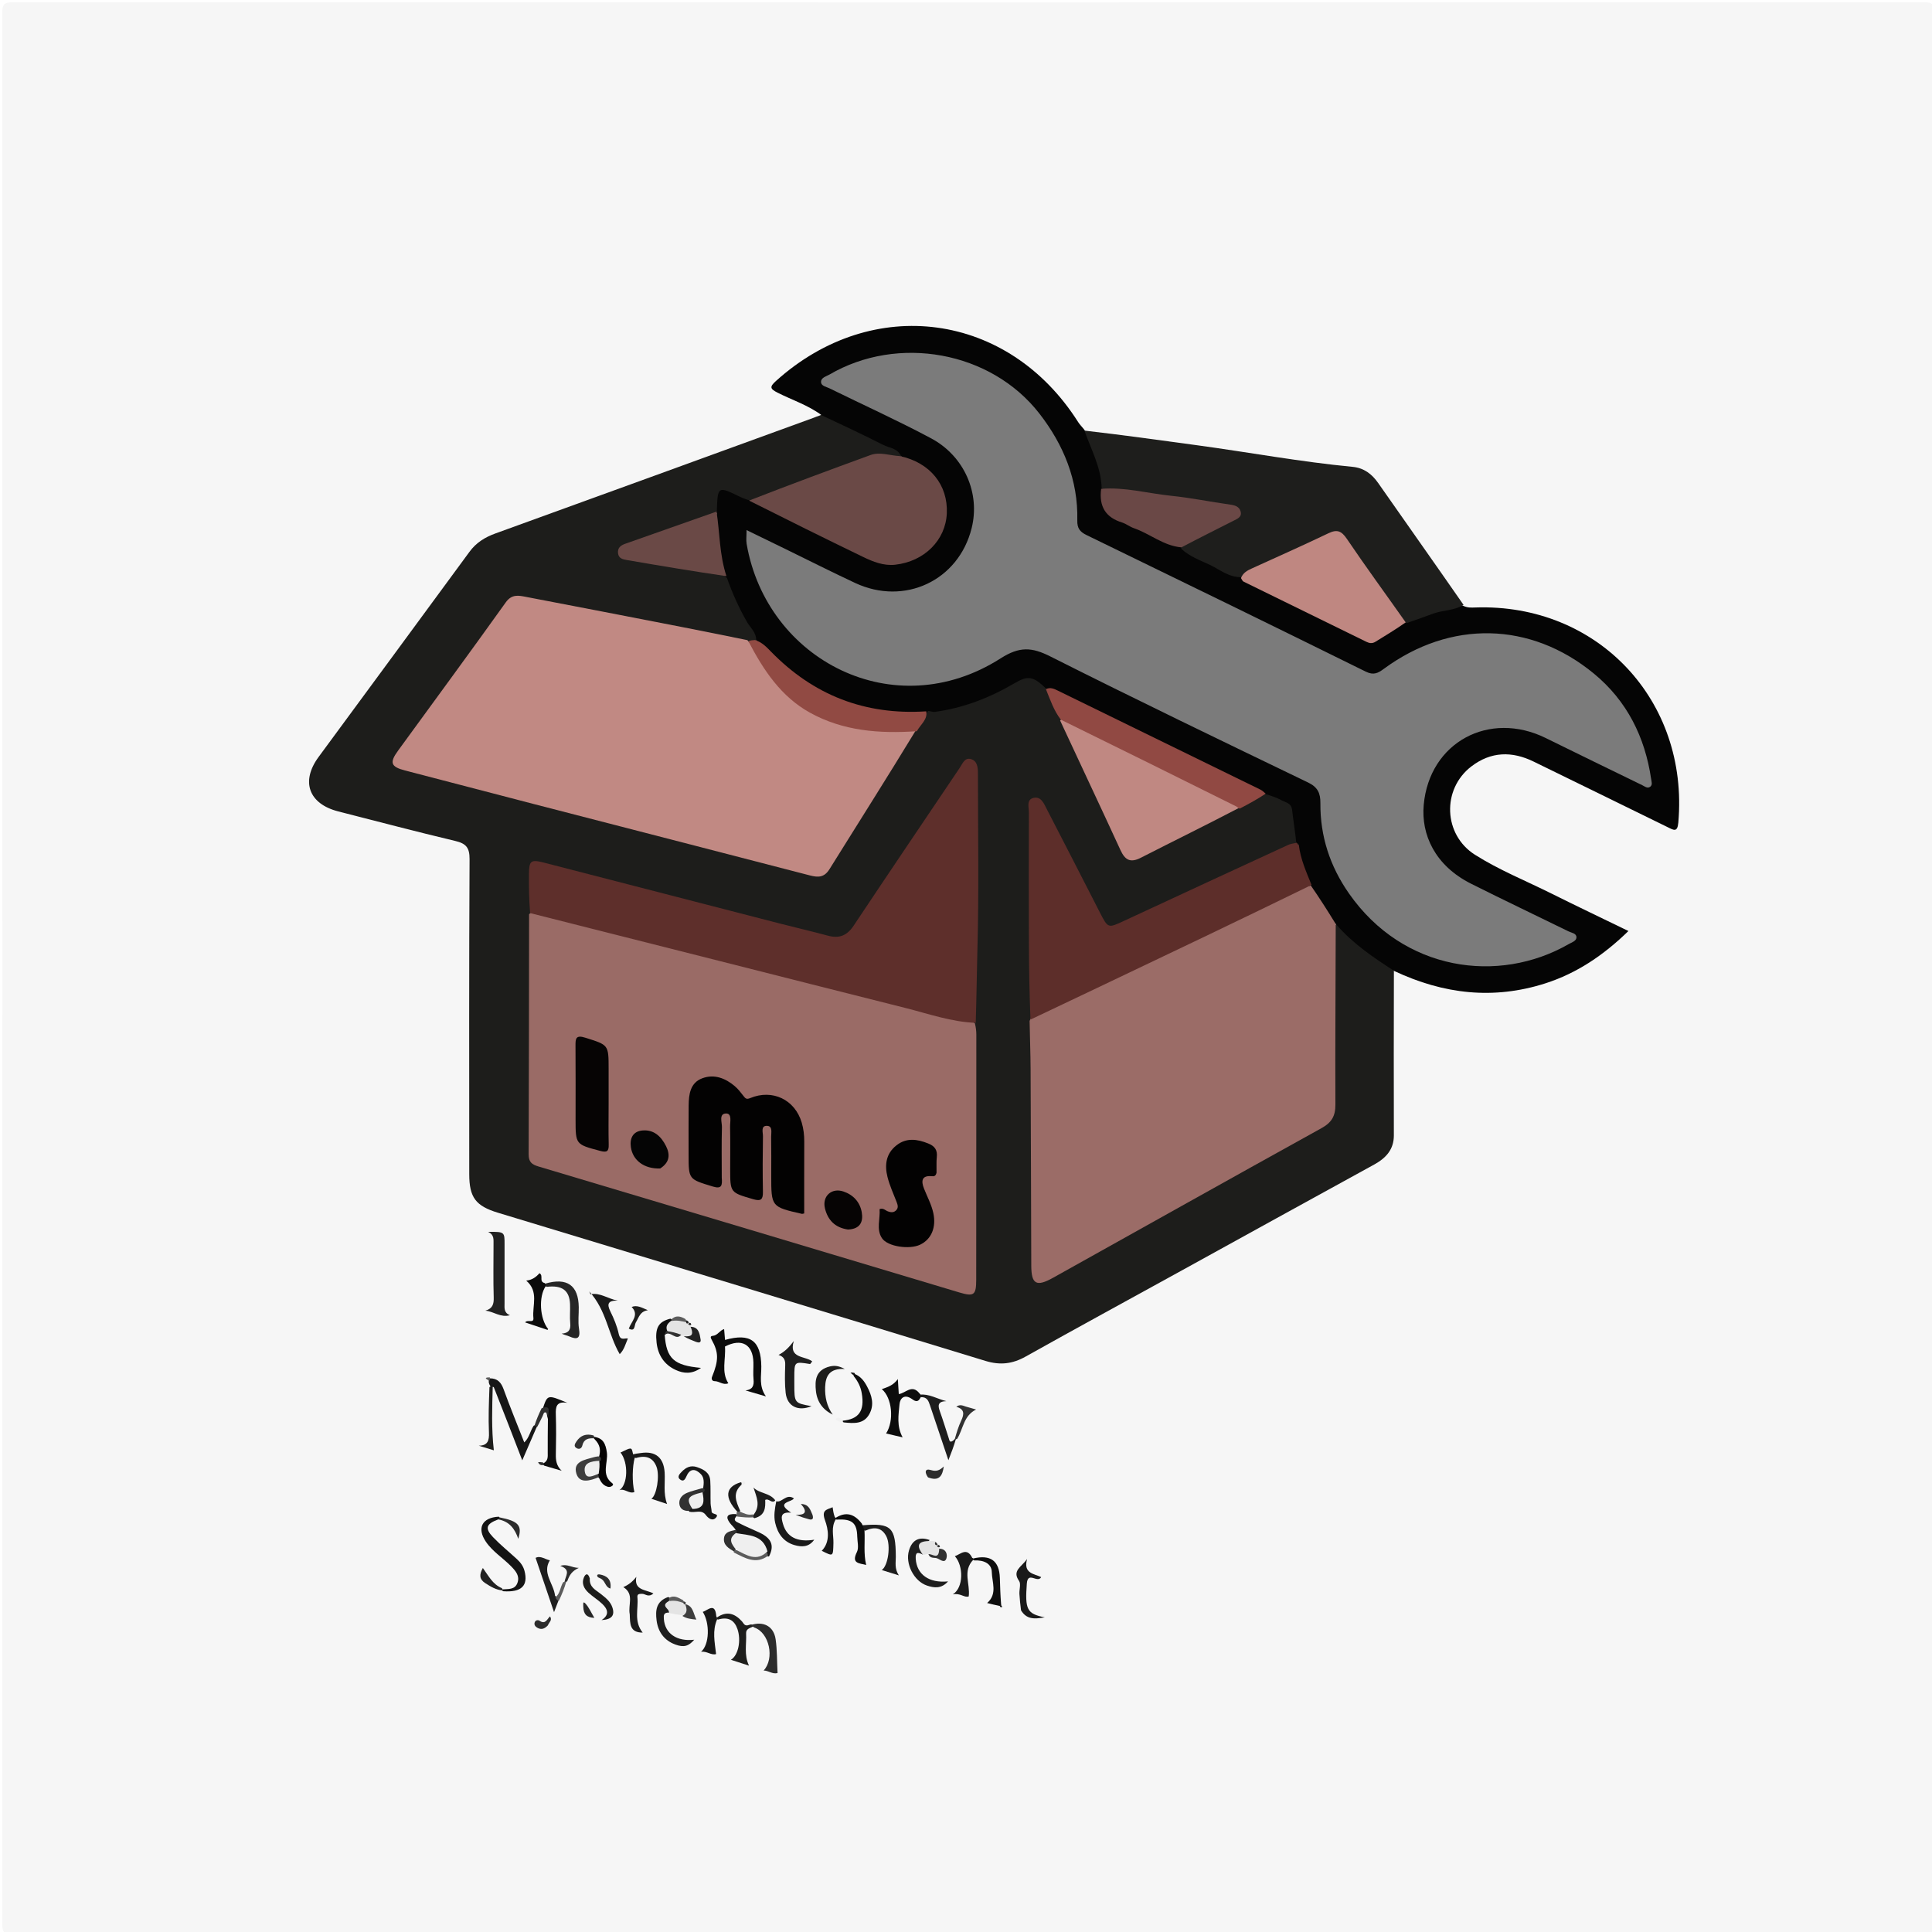 <svg version="1.1" id="Layer_1" xmlns="http://www.w3.org/2000/svg" xmlns:xlink="http://www.w3.org/1999/xlink" x="0px" y="0px"
	 width="100%" viewBox="0 0 800 800" enable-background="new 0 0 800 800" xml:space="preserve">
<path fill="#F6F6F6" opacity="1" stroke="none" 
	d="
M450,801 
	C301.5,801 153.5,800.984 5.5,801.094 
	C1.751,801.097 0.905,800.249 0.907,796.5 
	C1.009,532.833 1.009,269.167 0.907,5.5 
	C0.905,1.751 1.751,0.905 5.5,0.907 
	C269.167,1.009 532.833,1.009 796.5,0.907 
	C800.249,0.905 801.095,1.751 801.093,5.5 
	C800.991,269.167 800.991,532.833 801.093,796.5 
	C801.095,800.249 800.25,801.098 796.5,801.094 
	C681.167,800.979 565.833,801 450,801 
z"/>
<path fill="#1D1D1B" opacity="1" stroke="none" 
	d="
M577.184,401.799 
	C577.093,424.817 577.139,447.477 577.166,470.137 
	C577.173,476.002 573.875,479.551 568.981,482.233 
	C541.986,497.028 515.043,511.919 488.078,526.769 
	C466.941,538.408 445.745,549.942 424.691,561.729 
	C419.238,564.782 414.147,565.388 408.053,563.523 
	C340.788,542.941 273.456,522.581 206.145,502.151 
	C196.978,499.368 194.312,495.82 194.308,486.25 
	C194.288,442.757 194.199,399.264 194.438,355.773 
	C194.464,350.914 192.931,349.27 188.462,348.208 
	C172.281,344.364 156.199,340.105 140.082,335.995 
	C127.838,332.872 124.454,323.601 131.92,313.445 
	C152.734,285.129 173.617,256.863 194.386,228.513 
	C197.185,224.692 200.779,222.469 205.149,220.887 
	C249.086,204.982 292.987,188.978 336.896,172.996 
	C337.675,172.712 338.428,172.356 339.563,172.008 
	C341.801,170.579 343.46,171.759 345.035,172.536 
	C353.244,176.588 361.429,180.686 369.762,184.485 
	C371.517,185.285 373.608,186.004 373.243,188.96 
	C372.639,189.585 372.175,189.991 371.719,189.911 
	C359.243,187.72 349.018,194.782 337.958,198.251 
	C328.956,201.074 320.219,204.729 310.913,207.846 
	C308.082,208.191 305.951,207.129 303.99,205.923 
	C300.436,203.738 298.87,204.883 298.488,208.733 
	C298.374,209.883 298.074,211.024 297.21,212.314 
	C286.222,217.564 274.834,220.835 263.828,225.118 
	C261.799,225.908 258.305,225.79 258.551,228.649 
	C258.759,231.076 262.035,230.654 264.061,230.99 
	C273.262,232.517 282.413,234.324 291.62,235.815 
	C294.569,236.292 297.563,236.682 300.659,238.165 
	C304.577,242.23 305.151,247.617 307.862,251.94 
	C309.433,254.445 310.742,257.114 312.35,259.608 
	C313.339,261.139 314.25,262.732 313.329,265.014 
	C312.443,265.838 311.685,266.076 310.482,266.211 
	C283.359,261.502 256.769,256.059 230.111,250.974 
	C226.512,250.288 222.87,249.787 219.311,248.96 
	C214.685,247.885 211.46,249.096 208.62,253.078 
	C195.086,272.056 181.074,290.691 167.532,309.666 
	C163.537,315.264 164.07,316.742 170.717,318.439 
	C211.373,328.82 251.966,339.446 292.599,349.918 
	C306.305,353.45 319.96,357.182 333.729,360.467 
	C339.577,361.862 340.807,361.472 344.033,356.303 
	C355.052,338.647 366.247,321.101 377.596,303.205 
	C379.9,300.454 381.676,297.809 383.306,294.613 
	C384.733,293.187 386.304,293.242 387.761,293.082 
	C398.903,291.857 408.959,287.604 418.565,282.101 
	C425.474,278.143 427.336,278.317 433.644,284.007 
	C435.874,288.538 437.411,292.969 439.755,297.442 
	C447.958,314.563 455.884,331.408 463.681,348.315 
	C466.909,355.315 468.291,355.825 475.084,352.453 
	C487.299,346.39 499.488,340.273 512.005,333.981 
	C516.264,332.072 519.956,329.842 524.348,328.167 
	C532.994,329.121 535.632,331.55 536.899,339.455 
	C537.363,342.356 538.284,345.23 537.498,348.605 
	C530.285,353.853 522.175,356.585 514.521,360.17 
	C498.241,367.797 481.977,375.468 465.58,382.848 
	C459.324,385.664 457.534,385.308 454.513,379.147 
	C447.766,365.388 440.178,352.067 433.467,338.291 
	C432.425,336.152 431.562,332.575 428.837,333.214 
	C426.429,333.779 427.519,337.271 427.511,339.462 
	C427.418,366.774 427.516,394.086 427.442,421.811 
	C429.339,455.016 428.244,487.841 428.515,520.65 
	C428.594,530.231 429.574,530.955 438.004,526.27 
	C470.481,508.22 502.925,490.112 535.318,471.911 
	C538.804,469.953 542.299,468 545.816,466.109 
	C549.989,463.865 551.572,460.679 551.54,455.974 
	C551.398,434.644 551.469,413.312 551.486,391.981 
	C551.488,389.487 551.307,386.978 552.002,384.13 
	C553.217,381.978 554.711,382.175 555.825,383.417 
	C561.947,390.242 569.528,395.247 576.853,400.58 
	C577.103,400.762 577.2,401.127 577.184,401.799 
z"/>
<path fill="#050505" opacity="1" stroke="none" 
	d="
M373.25,189.122 
	C371.735,185.521 368.3,185.525 365.749,184.237 
	C357.445,180.044 349.038,176.054 340.302,171.984 
	C334.557,167.717 328.013,165.653 321.998,162.607 
	C318.82,160.998 318.605,160.196 321.338,157.733 
	C361.363,121.666 417.578,129.266 446.409,174.726 
	C447.022,175.694 447.838,176.532 448.786,177.681 
	C454.124,184.941 456.66,192.834 457.096,201.828 
	C456.464,208.961 459.573,212.997 465.811,215.504 
	C473.504,218.596 480.847,222.524 488.765,226.053 
	C497.024,230.6 504.948,234.995 513.821,238.289 
	C518.936,242.169 524.694,243.978 530.04,246.598 
	C540.76,251.851 551.468,257.135 562.067,262.626 
	C565.901,264.612 569.176,264.686 572.655,262.022 
	C575.29,260.003 578.482,258.876 581.702,257.065 
	C589.448,253.539 597.043,250.873 605.687,250.748 
	C607.581,251.739 609.233,251.601 610.907,251.545 
	C661.543,249.831 699.391,290.026 694.955,340.614 
	C694.593,344.746 693.07,343.754 690.676,342.577 
	C672.157,333.478 653.607,324.441 635.074,315.37 
	C626.064,310.959 617.352,311.158 609.25,317.368 
	C596.969,326.781 597.633,345.621 610.759,353.94 
	C620.747,360.269 631.782,364.691 642.35,369.962 
	C652.767,375.158 663.28,380.16 674.297,385.512 
	C664.121,395.415 653.046,402.983 639.825,407.206 
	C618.436,414.038 597.803,411.68 577.415,402.109 
	C568.735,396.511 560.393,390.892 553.51,383.03 
	C548.24,378.84 545.693,373.017 542.199,367.422 
	C539.651,362.257 537.9,357.196 536.749,351.552 
	C536.709,350.944 536.709,350.7 536.845,349.741 
	C536.316,344.452 535.552,339.89 535.025,335.302 
	C534.698,332.455 532.233,332.265 530.469,331.28 
	C528.75,330.321 526.827,329.731 524.631,328.965 
	C522.899,328.921 521.683,328.407 520.501,327.773 
	C508.783,321.488 496.461,316.448 484.654,310.342 
	C467.836,301.644 450.578,293.846 433.301,285.26 
	C427.784,279.905 425.684,279.624 420.014,282.954 
	C409.76,288.978 398.836,293.192 386.995,294.794 
	C386.235,294.896 385.404,294.479 384.296,294.385 
	C382.885,296.825 380.655,296.371 378.768,296.377 
	C356.66,296.447 337.4,289.151 321.36,273.816 
	C318.606,271.183 315.634,268.748 313.132,265.358 
	C313.205,261.819 310.729,259.983 309.358,257.605 
	C306.052,251.872 303.34,245.868 301.003,239.293 
	C297.907,237.172 297.841,233.964 297.365,231.109 
	C296.334,224.94 295.606,218.724 296.819,212.098 
	C297.137,201.184 297.154,201.176 306.534,205.771 
	C307.413,206.201 308.333,206.548 309.592,206.967 
	C313.944,207.589 317.544,209.271 321.11,211.041 
	C332.584,216.739 343.955,222.649 355.508,228.184 
	C361.846,231.221 368.209,233.812 375.605,231.2 
	C384.194,228.167 390.034,221.275 390.568,212.514 
	C391.094,203.868 385.838,195.217 377.879,191.633 
	C376.371,190.954 374.694,190.622 373.25,189.122 
z"/>
<path fill="#1E1E1C" opacity="1" stroke="none" 
	d="
M514.103,239.005 
	C508.796,239.094 505.132,235.865 501.007,233.91 
	C497.004,232.013 492.727,230.536 489.142,227.253 
	C489.004,224.337 491.273,223.886 492.922,223.002 
	C497.904,220.335 503.028,217.939 508.042,215.332 
	C509.325,214.665 511.251,214.144 511.106,212.454 
	C510.922,210.312 508.686,210.48 507.155,210.234 
	C491.895,207.781 476.6,205.558 461.28,203.514 
	C459.648,203.296 457.932,203.506 456.174,202.231 
	C455.956,193.529 451.875,186.288 449.039,178.303 
	C464.642,180.088 480.27,182.267 495.905,184.398 
	C517.303,187.315 538.559,191.254 560.078,193.309 
	C564.695,193.75 568.007,196.189 570.651,199.973 
	C582.363,216.735 594.185,233.419 606.021,250.466 
	C602.142,252.873 597.598,252.599 593.509,254.069 
	C589.975,255.34 586.452,256.639 582.569,257.98 
	C580.333,257.722 579.581,256.135 578.63,254.807 
	C571.669,245.082 564.487,235.506 557.882,225.537 
	C555.35,221.716 552.698,221.004 548.713,222.912 
	C537.34,228.358 525.617,233.06 514.103,239.005 
z"/>
<path fill="#0B0B0B" opacity="1" stroke="none" 
	d="
M300.196,557.568 
	C300.6,562.899 298.582,568.067 301.585,572.77 
	C299.49,573.728 297.819,571.866 295.849,571.902 
	C295.041,571.916 294.422,571.145 294.837,570.131 
	C297.606,563.359 297.63,560.01 294.73,554.842 
	C294.221,553.935 293.984,553.244 295.149,553.149 
	C297.187,552.983 297.963,550.895 299.841,550.343 
	C299.972,551.877 300.097,553.341 300.224,554.838 
	C310.741,551.871 315.092,555.17 315.242,565.768 
	C315.299,569.772 314.132,573.966 317.162,578.222 
	C313.874,577.26 311.28,576.502 308.685,575.744 
	C311.622,575.428 312.282,573.795 312.025,571.178 
	C311.799,568.875 312.021,566.532 311.97,564.209 
	C311.806,556.759 307.198,553.967 300.196,557.568 
z"/>
<path fill="#222222" opacity="1" stroke="none" 
	d="
M204.36,515.446 
	C204.313,513.267 204.77,511.393 202.13,510.072 
	C208.973,510.052 208.945,510.052 208.929,515.408 
	C208.904,523.539 208.925,531.67 208.921,539.802 
	C208.92,541.6 208.575,543.52 211.133,544.613 
	C207.265,545.689 204.501,543.069 200.978,542.714 
	C203.965,541.878 204.52,540.005 204.435,537.287 
	C204.213,530.158 204.36,523.018 204.36,515.446 
z"/>
<path fill="#141414" opacity="1" stroke="none" 
	d="
M206.293,629.159 
	C201.257,631.026 200.679,632.859 204.148,636.495 
	C207.215,639.709 210.701,642.522 213.978,645.538 
	C215.448,646.89 216.64,648.402 217.174,650.425 
	C218.796,656.565 215.972,659.454 208.347,658.896 
	C207.908,658.632 207.798,658.491 207.853,658.139 
	C210.464,657.886 213.245,658.424 214.304,655.32 
	C215.246,652.563 213.582,650.589 211.819,648.753 
	C208.379,645.172 203.992,642.537 201.167,638.357 
	C197.402,632.784 199.581,628.348 206.575,628.027 
	C207.143,628.602 207.01,628.993 206.293,629.159 
z"/>
<path fill="#171717" opacity="1" stroke="none" 
	d="
M203.212,574.192 
	C202.731,573.55 202.572,573.145 202.392,572.4 
	C202.368,571.669 202.439,571.29 202.799,570.738 
	C206.089,570.728 207.533,572.495 208.553,575.313 
	C211.196,582.614 214.159,589.799 217.088,597.269 
	C219.219,595.259 219.463,592.65 220.985,590.355 
	C221.684,589.912 222.097,590.079 222.257,590.842 
	C220.3,595.343 218.502,599.507 216.257,604.703 
	C212.135,594.021 208.401,584.344 204.462,574.383 
	C204.017,574.21 203.774,574.319 203.212,574.192 
z"/>
<path fill="#0C0C0C" opacity="1" stroke="none" 
	d="
M381.197,578.668 
	C379.976,581.146 378.613,579.982 377.464,579.199 
	C374.515,577.189 372.699,578.945 372.475,581.424 
	C372.077,585.85 371.199,590.462 373.76,595.174 
	C371.268,594.592 369.145,594.097 366.91,593.575 
	C370.333,588.274 369.389,578.757 365.136,575.207 
	C367.477,574.388 369.802,573.741 371.779,571.051 
	C371.949,573.776 372.049,575.397 372.165,577.256 
	C374.963,576.952 377.572,572.991 380.734,576.952 
	C381.335,577.543 381.485,577.939 381.197,578.668 
z"/>
<path fill="#1E1E1E" opacity="1" stroke="none" 
	d="
M322.371,561.042 
	C324.805,559.812 326.716,557.943 328.704,555.298 
	C326.42,562.648 333.426,561.393 336.317,563.717 
	C335.763,564.401 335.547,564.839 335.406,564.816 
	C328.913,563.756 328.914,563.751 328.913,570.476 
	C328.913,571.305 328.913,572.133 328.914,572.962 
	C328.916,580.974 328.916,580.974 336.038,582.263 
	C330.524,584.571 325.947,582.359 325.324,576.755 
	C324.906,572.987 325.006,569.142 325.14,565.341 
	C325.214,563.249 324.768,561.844 322.371,561.042 
z"/>
<path fill="#0E0E0E" opacity="1" stroke="none" 
	d="
M224.902,605.992 
	C227.076,604.886 226.804,603.144 226.802,601.494 
	C226.796,597.002 226.808,592.51 226.879,587.561 
	C226.421,585.943 226.264,584.725 226.184,583.457 
	C226.13,582.59 225.458,583.606 224.81,583.115 
	C226.722,577.459 226.722,577.459 234.927,580.881 
	C230.329,580.13 230.057,582.574 230.155,585.695 
	C230.326,591.169 230.289,596.654 230.165,602.13 
	C230.106,604.705 230.399,606.978 232.582,609.012 
	C230.304,608.353 228.026,607.693 225.395,606.913 
	C224.926,606.61 224.812,606.427 224.902,605.992 
z"/>
<path fill="#262626" opacity="1" stroke="none" 
	d="
M225.777,531.521 
	C234.833,528.865 239.512,532.254 239.649,541.225 
	C239.695,544.208 239.282,547.253 239.751,550.161 
	C240.402,554.192 239.143,554.897 235.691,553.366 
	C234.814,552.977 233.828,552.834 232.576,552.231 
	C235.509,552.022 236.374,550.596 236.122,548.004 
	C235.866,545.376 236.151,542.701 236.043,540.053 
	C235.81,534.378 232.835,532.083 226.396,532.854 
	C225.684,532.556 225.561,532.184 225.777,531.521 
z"/>
<path fill="#1E1E1E" opacity="1" stroke="none" 
	d="
M381.249,578.558 
	C380.943,578.544 380.917,578.167 380.932,577.509 
	C384.718,577.074 387.853,579.184 391.859,580.183 
	C388.365,580.289 388.286,581.913 389.141,584.274 
	C390.487,587.994 391.628,591.788 392.861,595.548 
	C393.149,596.427 393.193,597.721 394.879,596.367 
	C395.236,595.899 395.404,595.773 395.824,595.833 
	C394.963,598.87 393.848,601.721 392.709,604.633 
	C390.093,596.847 387.554,589.334 385.051,581.809 
	C384.452,580.008 383.772,578.36 381.249,578.558 
z"/>
<path fill="#1A1A1A" opacity="1" stroke="none" 
	d="
M422.788,666.81 
	C422.486,664.279 422.229,662.144 422.118,660.002 
	C422.024,658.181 422.826,655.839 421.967,654.617 
	C418.976,650.364 422.938,648.878 425.295,645.564 
	C423.596,651.628 428.312,651.642 431.133,653.043 
	C429.63,655.762 425.581,650.391 425.186,655.747 
	C424.405,666.323 425.142,668.262 432.617,669.708 
	C428.042,670.522 425.039,670.47 422.788,666.81 
z"/>
<path fill="#1A1A1A" opacity="1" stroke="none" 
	d="
M259.998,554.221 
	C258.969,556.61 258.449,558.923 256.609,560.722 
	C251.833,552.548 251.156,542.557 244.001,534.765 
	C244.396,535.681 244.481,535.943 244.511,535.937 
	C248.497,535.126 251.669,537.812 255.785,538.549 
	C251.734,538.473 251.202,539.936 252.752,543.058 
	C254.213,546.002 255.506,549.129 256.203,552.321 
	C256.849,555.28 258.466,554.039 259.998,554.221 
z"/>
<path fill="#0E0E0E" opacity="1" stroke="none" 
	d="
M275.239,552.752 
	C275.971,562.586 279.036,565.404 290.28,566.416 
	C286.512,569.076 283.095,568.808 279.722,567.232 
	C274.977,565.015 272.438,561.06 271.876,555.933 
	C271.203,549.794 272.642,547.271 277.582,546.037 
	C278.096,546.248 278.234,546.406 278.358,546.877 
	C277.925,548.351 277.276,549.422 276.903,550.937 
	C276.527,551.835 276.057,552.248 275.239,552.752 
z"/>
<path fill="#1E1E1C" opacity="1" stroke="none" 
	d="
M296.842,669.775 
	C301.037,666.887 304.364,668.169 307.277,671.432 
	C307.988,672.228 308.313,673.578 310.196,672.833 
	C311.093,672.513 311.566,672.601 311.973,673.453 
	C310.524,674.197 308.838,674.41 308.948,676.424 
	C309.185,680.751 307.991,685.202 310.152,689.713 
	C307.578,688.879 305.237,688.12 302.65,687.282 
	C305.718,685.484 306.968,679.248 305.369,674.572 
	C304.097,670.854 301.528,669.371 297.29,670.636 
	C296.857,670.517 296.775,670.302 296.842,669.775 
z"/>
<path fill="#171717" opacity="1" stroke="none" 
	d="
M291.159,616.357 
	C291.482,614.078 291.683,611.941 290.215,610.412 
	C288.139,608.248 285.828,607.834 284.357,611.08 
	C283.721,612.483 283.089,613.736 281.631,612.631 
	C280.112,611.479 281.609,610.138 282.376,609.336 
	C284.026,607.613 286.057,606.631 288.607,607.502 
	C291.41,608.46 293.901,609.76 294.106,613.106 
	C294.297,616.239 294.16,619.391 294.247,622.532 
	C294.278,623.663 294.627,624.785 294.672,625.917 
	C294.725,627.245 298.085,626.592 296.445,628.437 
	C295.033,630.025 293.258,628.675 292.28,627.358 
	C290.439,624.877 287.98,626.542 285.448,625.98 
	C284.927,625.393 285.052,624.975 285.668,624.414 
	C288.383,623.637 289.896,622.278 289.932,619.289 
	C290.193,618.127 290.482,617.327 291.159,616.357 
z"/>
<path fill="#0B0B0B" opacity="1" stroke="none" 
	d="
M225.568,531.297 
	C225.958,531.635 225.95,531.99 225.95,532.612 
	C222.966,536.937 223.496,546.068 226.97,550.334 
	C226.882,550.453 226.754,550.688 226.709,550.673 
	C223.648,549.664 220.593,548.635 217.441,547.575 
	C218.439,546.239 221.116,548.089 220.872,545.771 
	C220.331,540.627 223.237,534.819 217.897,530.269 
	C220.313,530.045 221.999,528.793 223.377,527.207 
	C225.212,528.213 222.981,530.654 225.568,531.297 
z"/>
<path fill="#1A1A1A" opacity="1" stroke="none" 
	d="
M321.433,621.643 
	C323.705,622.421 325.608,618.26 328.732,620.452 
	C327.915,622.061 320.811,621.982 327.611,626.362 
	C322.759,625.935 323.526,628.616 324.223,631.048 
	C325.77,636.455 330.142,638.7 337.163,637.56 
	C334.874,640.775 331.857,640.596 329.046,639.809 
	C324.47,638.527 321.999,635.04 320.98,630.553 
	C320.302,627.567 320.863,624.63 321.433,621.643 
z"/>
<path fill="#1A1A1A" opacity="1" stroke="none" 
	d="
M260.765,668.448 
	C259.962,664.449 262.782,660.099 258.109,657.186 
	C260.228,656.259 261.877,655.022 263.491,652.93 
	C262.399,658.62 267.469,658.163 270.563,659.816 
	C268.469,661.634 267.249,659.94 265.889,659.968 
	C264.792,659.991 263.794,659.941 263.939,661.364 
	C264.43,666.173 262.331,671.33 266.13,676.022 
	C260.66,676.034 260.915,672.31 260.765,668.448 
z"/>
<path fill="#1E1E1E" opacity="1" stroke="none" 
	d="
M382.134,643.725 
	C379.905,642.574 379.001,642.781 379.188,645.502 
	C379.628,651.908 384.609,655.611 392.562,654.824 
	C389.821,657.948 386.795,657.541 383.862,656.559 
	C378.42,654.737 374.73,647.485 376.398,641.984 
	C377.651,637.85 380.388,636.064 384.952,637.696 
	C383.355,639.403 381.981,640.994 382.134,643.725 
z"/>
<path fill="#1E1E1E" opacity="1" stroke="none" 
	d="
M356.873,631.613 
	C357.092,631.394 357.237,631.577 357.367,631.567 
	C369.049,630.62 370.882,632.413 370.938,644.626 
	C370.949,647.038 370.336,649.515 372.196,652.329 
	C369.353,651.442 367.345,650.815 365.115,650.119 
	C367.787,648.328 368.9,639.892 367.044,636.223 
	C365.21,632.598 362.213,632.048 358.339,633.817 
	C357.169,633.599 356.876,632.823 356.873,631.613 
z"/>
<path fill="#1A1A1A" opacity="1" stroke="none" 
	d="
M261.887,602.303 
	C263.114,601.905 264.241,601.838 265.351,601.668 
	C271.413,600.739 274.835,603.539 275.216,609.739 
	C275.478,613.989 274.57,618.316 276.224,622.767 
	C273.929,622.002 271.866,621.314 269.708,620.594 
	C271.848,619.358 273.285,611.184 271.842,607.352 
	C270.46,603.681 267.618,602.454 263.382,603.728 
	C262.295,603.659 261.928,603.224 261.887,602.303 
z"/>
<path fill="#2C2C2C" opacity="1" stroke="none" 
	d="
M312.351,673.933 
	C311.684,673.583 311.394,673.312 310.828,672.915 
	C316.056,671.147 320.374,673.344 321.165,678.751 
	C321.832,683.306 321.723,687.975 321.967,692.785 
	C319.805,693.323 318.23,691.739 316.201,691.73 
	C320.831,686.787 318.592,676.06 312.351,673.933 
z"/>
<path fill="#1E1E1E" opacity="1" stroke="none" 
	d="
M277.06,667.742 
	C274.722,667.654 274.793,668.92 274.895,670.396 
	C275.311,676.407 280.273,679.818 287.469,678.975 
	C285.162,681.643 283.184,682.28 279.62,680.96 
	C274.987,679.246 272.439,675.666 271.862,670.845 
	C271.388,666.888 271.633,663.059 276.641,661.299 
	C277.169,661.406 277.313,661.584 277.531,662.094 
	C277.166,664.126 276.574,665.817 277.06,667.742 
z"/>
<path fill="#1D1D1B" opacity="1" stroke="none" 
	d="
M343.682,565.8 
	C345.687,565.37 347.239,565.522 349.813,566.874 
	C343.444,566.513 341.83,569.816 341.675,574.371 
	C341.536,578.459 342.35,582.265 344.81,585.754 
	C340.769,583.806 338.364,580.545 337.861,576.017 
	C337.357,571.485 337.762,567.237 343.682,565.8 
z"/>
<path fill="#0E0E0E" opacity="1" stroke="none" 
	d="
M353.723,568.849 
	C356.527,569.946 357.927,572.013 359.086,574.21 
	C361.008,577.854 362.138,581.696 359.943,585.602 
	C357.653,589.676 353.723,589.443 349.457,588.993 
	C348.939,588.822 348.781,588.681 348.819,588.29 
	C355.627,587.701 358.095,584.221 356.831,576.885 
	C356.404,574.408 355.382,572.151 353.563,569.895 
	C353.342,569.345 353.338,569.084 353.723,568.849 
z"/>
<path fill="#0C0C0C" opacity="1" stroke="none" 
	d="
M356.896,630.936 
	C357.277,632.021 357.6,632.741 357.973,633.757 
	C358.223,638.606 357.526,643.2 358.662,648.016 
	C355.738,647.264 352.428,647.44 354.837,642.64 
	C355.698,640.923 355.014,638.411 354.968,636.263 
	C354.848,630.623 352.823,628.851 346.518,629.245 
	C345.995,629.179 345.871,629.026 345.881,628.609 
	C350.319,625.709 353.831,626.911 356.896,630.936 
z"/>
<path fill="#1E1E1E" opacity="1" stroke="none" 
	d="
M231.249,662.807 
	C230.596,664.464 230.084,665.807 229.414,667.563 
	C226.778,659.801 224.306,652.523 221.778,645.08 
	C223.803,644.004 225.929,645.792 227.68,646.085 
	C224.41,651.414 229.263,655.675 229.837,660.777 
	C230.637,661.363 231.123,661.81 231.249,662.807 
z"/>
<path fill="#1D1D1B" opacity="1" stroke="none" 
	d="
M244.223,653.586 
	C243.974,657.262 246.735,658.382 248.72,659.973 
	C250.681,661.545 252.683,663.015 253.539,665.498 
	C254.711,668.894 253.329,670.6 249.076,670.851 
	C252.479,668.687 251.661,666.319 249.412,664.166 
	C247.625,662.456 245.446,661.159 243.631,659.474 
	C241.856,657.825 240.736,655.706 241.757,653.229 
	C242.354,651.784 243.408,651.004 244.223,653.586 
z"/>
<path fill="#0E0E0E" opacity="1" stroke="none" 
	d="
M414.191,665.027 
	C412.193,664.643 410.457,664.207 408.748,663.777 
	C413.109,660.013 410.763,655.167 410.683,650.988 
	C410.614,647.431 407.396,645.947 403.409,646.137 
	C402.907,645.939 402.786,645.777 402.836,645.365 
	C410.174,643.577 413.797,646.306 414.023,653.434 
	C414.132,656.879 414.209,660.325 414.529,664.153 
	C414.657,664.682 414.556,664.829 414.191,665.027 
z"/>
<path fill="#1A1A1A" opacity="1" stroke="none" 
	d="
M402.601,645.105 
	C403.008,645.115 403.023,645.608 403.026,645.854 
	C398.475,650.564 401.813,655.804 401.129,661.043 
	C399.329,661.705 397.7,659.523 394.519,660.204 
	C399.091,657.374 398.964,648.366 395.392,644.385 
	C397.793,643.536 400.365,640.56 402.601,645.105 
z"/>
<path fill="#171717" opacity="1" stroke="none" 
	d="
M345.661,628.169 
	C346.017,628.346 346.1,628.836 346.11,629.084 
	C344.044,632.347 345.192,635.746 345.106,638.955 
	C344.955,644.58 345.109,644.585 340.267,642.156 
	C343.942,638.369 342.912,633.082 341.65,629.614 
	C340.069,625.269 342.172,625.176 344.775,624.117 
	C344.956,625.437 345.131,626.715 345.661,628.169 
z"/>
<path fill="#171717" opacity="1" stroke="none" 
	d="
M305.154,627.67 
	C303.095,629.615 305.151,630.227 305.973,630.661 
	C308.738,632.118 311.663,633.269 314.491,634.611 
	C319.449,636.962 320.749,639.958 318.439,644.469 
	C317.939,644.576 317.739,644.437 317.333,643.996 
	C315.461,637.886 310.169,637.336 305.289,635.539 
	C304.676,634.928 304.538,634.468 304.701,633.625 
	C303.96,632.389 302.925,631.587 302.184,630.571 
	C300.316,628.01 301.099,626.789 304.604,626.942 
	C305.107,627.085 305.227,627.255 305.154,627.67 
z"/>
<path fill="#171717" opacity="1" stroke="none" 
	d="
M296.597,669.291 
	C296.953,669.744 296.935,670.026 296.939,670.52 
	C294.897,675.29 295.939,679.915 296.518,684.918 
	C294.463,685.515 292.716,683.613 290.295,683.958 
	C293.811,680.983 293.988,672.088 291.003,667.453 
	C293.135,666.761 296.15,663.316 296.597,669.291 
z"/>
<path fill="#171717" opacity="1" stroke="none" 
	d="
M262.018,601.614 
	C262.236,602.469 262.477,602.92 262.83,603.601 
	C261.816,607.352 261.686,613.653 262.688,617.827 
	C260.435,618.699 258.691,616.216 256.497,617.027 
	C260.018,614.691 260.268,605.676 256.949,601.461 
	C261.497,599.243 261.497,599.243 262.018,601.614 
z"/>
<path fill="#060404" opacity="1" stroke="none" 
	d="
M245.862,594.959 
	C249.781,595.4 250.796,597.908 251.293,601.444 
	C251.889,605.686 248.741,610.614 253.598,614.245 
	C254.478,614.903 252.907,615.877 251.955,615.696 
	C250.223,615.367 249.042,614.2 248.198,612.261 
	C247.842,611.81 247.674,611.642 247.321,611.17 
	C246.643,609.508 246.74,608.11 246.91,606.379 
	C247.146,605.19 247.425,604.369 248.007,603.325 
	C248.833,600.532 248.485,598.271 246.352,596.093 
	C245.918,595.66 245.798,595.459 245.862,594.959 
z"/>
<path fill="#1E1E1C" opacity="1" stroke="none" 
	d="
M202.674,574.381 
	C203.198,573.957 203.503,573.978 204.033,574.059 
	C203.794,582.9 203.463,591.695 204.491,600.543 
	C202.725,600.004 200.485,599.32 198.246,598.636 
	C201.943,598.584 202.615,596.529 202.464,593.161 
	C202.191,587.055 202.431,580.926 202.674,574.381 
z"/>
<path fill="#1E1E1E" opacity="1" stroke="none" 
	d="
M320.924,621.121 
	C320.938,621.497 320.974,621.398 321.002,621.351 
	C319.535,622.804 318.458,620.281 316.852,621.084 
	C316.979,624.211 316.911,627.534 312.382,628.653 
	C311.87,628.424 311.757,628.147 311.836,627.464 
	C315.211,623.443 313.186,619.791 312,615.962 
	C314.588,618.545 318.57,618.071 320.924,621.121 
z"/>
<path fill="#3D3D3D" opacity="1" stroke="none" 
	d="
M247.72,603.041 
	C248.942,603.277 248.916,603.941 248.711,604.798 
	C247.784,605.323 247.158,605.883 246.436,606.294 
	C245.467,606.846 244.01,607.21 244.342,608.664 
	C244.648,610.007 246.303,609.635 247.493,610.473 
	C247.825,610.887 247.892,611.099 247.985,611.644 
	C244.48,613.102 239.934,614.548 238.645,610.112 
	C237.186,605.096 242.291,604.457 245.879,603.398 
	C246.355,603.258 246.846,603.17 247.72,603.041 
z"/>
<path fill="#E4E4E4" opacity="1" stroke="none" 
	d="
M276.3,551.187 
	C275.566,549.364 276.221,548.233 277.667,547.113 
	C279.65,545.927 281.359,545.677 283.42,547.009 
	C283.956,547.367 284.185,547.488 284.745,547.813 
	C285.075,548.018 284.979,548.022 284.973,547.975 
	C285.188,548.186 285.421,548.434 285.867,548.826 
	C286.069,548.981 286.005,548.995 286.008,548.962 
	C287.185,551.33 287.51,553.329 283.437,553.224 
	C283.005,553.001 282.643,553.068 282.459,553.045 
	C280.262,552.889 278.4,552.196 276.3,551.187 
z"/>
<path fill="#1A1A1A" opacity="1" stroke="none" 
	d="
M307.165,614.691 
	C303.195,618.13 304.736,621.656 306.465,625.516 
	C306.434,626.008 306.165,626.16 305.461,626.148 
	C299.828,620.101 300.3,615.679 306.711,613.774 
	C307.191,613.958 307.286,614.179 307.165,614.691 
z"/>
<path fill="#313131" opacity="1" stroke="none" 
	d="
M286.419,624.485 
	C285.993,624.994 285.661,625.186 285.183,625.627 
	C283.015,625.717 281.489,624.741 281.305,622.684 
	C281.105,620.463 282.57,618.952 284.477,618.16 
	C286.421,617.353 288.514,616.904 290.918,616.187 
	C291.975,616.482 291.995,617.038 291.47,617.814 
	C289.251,619.687 286.029,620.506 286.419,624.485 
z"/>
<path fill="#313131" opacity="1" stroke="none" 
	d="
M396.339,595.792 
	C395.91,596.016 395.741,596.013 395.321,596.017 
	C396.045,593.402 396.855,590.702 398.041,588.179 
	C399.283,585.536 399.431,583.497 395.976,582.524 
	C397.505,581.351 398.707,582.051 399.933,582.434 
	C401.15,582.814 402.383,583.139 404.18,583.651 
	C398.909,586.291 398.93,591.615 396.339,595.792 
z"/>
<path fill="#E4E4E4" opacity="1" stroke="none" 
	d="
M277.186,667.955 
	C277.534,666.301 273.369,665.088 276.697,663.127 
	C278.634,661.575 280.336,662.049 282.369,663.04 
	C282.921,663.364 283.15,663.48 283.717,663.779 
	C284.055,663.963 284.001,664 284.019,663.973 
	C285.345,665.882 285.306,667.558 282.687,668.885 
	C280.714,668.639 279.15,668.322 277.186,667.955 
z"/>
<path fill="#E4E4E4" opacity="1" stroke="none" 
	d="
M382.223,643.902 
	C379.98,640.847 379.069,638.166 384.778,638.11 
	C385.64,638.044 386.117,638.055 386.946,638.127 
	C387.416,638.63 387.521,639.073 387.838,639.778 
	C388.061,640.037 387.968,640.026 387.968,639.979 
	C388.18,640.189 388.408,640.43 388.852,640.805 
	C389.053,640.953 388.997,640.995 389.022,640.969 
	C390.347,645.562 387.832,644.826 384.774,643.48 
	C383.827,643.41 383.192,643.626 382.223,643.902 
z"/>
<path fill="#222222" opacity="1" stroke="none" 
	d="
M207.845,657.636 
	C208.018,657.927 208.049,658.35 208.033,658.561 
	C205.357,658.327 203.127,656.963 200.91,655.526 
	C198.523,653.977 198.342,652.114 199.941,649.273 
	C202.326,652.555 203.967,656.026 207.845,657.636 
z"/>
<path fill="#2C2C2C" opacity="1" stroke="none" 
	d="
M206.302,629.146 
	C206.24,628.86 206.497,628.694 206.859,628.317 
	C214.708,629.86 216.329,631.675 214.604,637.188 
	C213.181,633.05 210.976,630.012 206.302,629.146 
z"/>
<path fill="#313131" opacity="1" stroke="none" 
	d="
M304.547,633.504 
	C304.964,633.617 305.067,633.946 305.098,634.441 
	C304.85,636.76 304.363,638.899 304.679,641.409 
	C304.505,641.94 304.395,642.138 303.965,642.451 
	C301.668,641.104 299.396,639.74 299.804,636.807 
	C300.145,634.364 302.261,634.047 304.547,633.504 
z"/>
<path fill="#2C2C2C" opacity="1" stroke="none" 
	d="
M384.27,611.745 
	C382.774,609.647 382.985,607.948 385.472,608.724 
	C387.837,609.462 389.233,608.747 390.794,607.224 
	C390.286,611.083 388.889,613.534 384.27,611.745 
z"/>
<path fill="#222222" opacity="1" stroke="none" 
	d="
M283.109,553.34 
	C285.527,553.39 287.733,553.488 285.947,549.397 
	C289.328,549.439 289.694,552.181 290.112,554.669 
	C290.361,556.152 289.158,556.012 288.161,555.628 
	C286.507,554.99 284.861,554.33 283.109,553.34 
z"/>
<path fill="#1E1E1C" opacity="1" stroke="none" 
	d="
M260.364,550.147 
	C261.508,547.068 264.781,544.487 261.556,541.195 
	C263.682,540.273 265.715,541.423 268.281,542.546 
	C264.991,542.998 264.537,545.549 263.317,547.542 
	C262.593,548.723 263.127,551.639 260.364,550.147 
z"/>
<path fill="#2C2C2C" opacity="1" stroke="none" 
	d="
M336.431,627.242 
	C336.964,628.925 336.394,629.457 335.073,629.116 
	C333.348,628.671 331.65,628.119 329.489,627.275 
	C333.448,627.385 334.549,626.103 331.624,622.755 
	C335.004,622.872 335.473,625.094 336.431,627.242 
z"/>
<path fill="#2C2C2C" opacity="1" stroke="none" 
	d="
M226.853,673.04 
	C225.508,674.464 224.197,674.899 222.66,674.11 
	C221.703,673.619 221.035,672.813 221.415,671.751 
	C221.737,670.852 222.785,670.668 223.487,671.15 
	C225.828,672.76 226.508,670.493 227.731,669.301 
	C228.851,670.856 227.362,671.695 226.853,673.04 
z"/>
<path fill="#3D3D3D" opacity="1" stroke="none" 
	d="
M282.563,669.121 
	C284.675,667.983 284.559,666.384 283.71,664.233 
	C287.037,664.975 286.975,667.809 288.349,670.643 
	C285.993,670.407 284.347,670.249 282.563,669.121 
z"/>
<path fill="#313131" opacity="1" stroke="none" 
	d="
M245.794,594.387 
	C246.069,594.861 246.093,595.061 246.077,595.561 
	C243.699,595.483 241.775,595.784 241.13,598.562 
	C240.865,599.705 239.944,600.244 238.883,599.713 
	C237.369,598.955 238.041,597.856 238.713,596.854 
	C240.365,594.385 242.656,593.506 245.794,594.387 
z"/>
<path fill="#5C5C5C" opacity="1" stroke="none" 
	d="
M317.413,642.688 
	C317.802,643.085 317.854,643.414 318.023,644.229 
	C313.025,647.893 308.587,645.237 303.868,642.825 
	C303.78,642.412 303.916,642.258 304.288,641.908 
	C308.755,641.366 312.735,644.504 317.413,642.688 
z"/>
<path fill="#2C2C2C" opacity="1" stroke="none" 
	d="
M233.744,655.158 
	C234.008,652.642 236.736,650.082 232.002,648.41 
	C234.837,647.409 236.597,649.162 239.663,649.237 
	C236.821,650.521 235.768,652.271 234.95,654.609 
	C234.584,655.075 234.346,655.213 233.744,655.158 
z"/>
<path fill="#313131" opacity="1" stroke="none" 
	d="
M224.263,583.145 
	C228.525,581.612 226.857,584.731 227.044,586.717 
	C226.696,586.354 226.652,585.179 226.158,584.943 
	C225.106,584.441 225.027,585.706 224.708,586.333 
	C223.974,587.777 223.326,589.264 222.371,590.956 
	C221.927,590.893 221.755,590.606 221.372,590.184 
	C222.118,587.82 223.075,585.594 224.263,583.145 
z"/>
<path fill="#313131" opacity="1" stroke="none" 
	d="
M384.443,643.551 
	C386.108,643.283 388.798,646.284 388.9,641.3 
	C391.756,641.249 392.428,643.682 391.887,645.297 
	C391.109,647.623 389.19,645.577 387.853,645.209 
	C386.696,644.889 385.138,645.426 384.443,643.551 
z"/>
<path fill="#262626" opacity="1" stroke="none" 
	d="
M241.526,665.286 
	C241.523,664.302 241.259,662.732 242.453,664.031 
	C243.862,665.562 244.716,667.603 246.111,669.922 
	C242.983,669.803 241.619,668.477 241.526,665.286 
z"/>
<path fill="#2C2C2C" opacity="1" stroke="none" 
	d="
M249.052,653.824 
	C248.35,653.367 247.727,653.298 247.493,652.96 
	C246.911,652.12 247.615,651.812 248.259,651.922 
	C251.392,652.456 253.265,654.063 252.773,657.771 
	C250.69,657.291 250.759,654.936 249.052,653.824 
z"/>
<path fill="#5C5C5C" opacity="1" stroke="none" 
	d="
M233.175,655.214 
	C233.619,654.94 233.859,654.914 234.46,654.913 
	C233.766,657.522 232.71,660.107 231.381,662.907 
	C230.737,662.661 230.365,662.201 229.965,661.444 
	C232.019,659.824 231.878,657.315 233.175,655.214 
z"/>
<path fill="#5C5C5C" opacity="1" stroke="none" 
	d="
M305.022,626.217 
	C305.307,625.962 305.586,625.941 306.285,625.888 
	C308.134,626.659 309.553,627.505 311.669,627.084 
	C312.029,627.333 312.03,627.606 312.007,628.29 
	C309.889,628.486 307.795,628.272 305.331,627.986 
	C304.98,627.748 304.999,627.582 305.003,627.166 
	C304.987,626.915 305.016,626.45 305.022,626.217 
z"/>
<path fill="#313131" opacity="1" stroke="none" 
	d="
M275.872,551.142 
	C277.996,551.396 279.94,551.885 282.08,552.698 
	C279.733,555.383 277.975,550.955 275.262,552.581 
	C275.209,552.404 275.45,551.89 275.872,551.142 
z"/>
<path fill="#5C5C5C" opacity="1" stroke="none" 
	d="
M284.167,547.485 
	C282.364,547.14 280.64,546.588 278.364,546.953 
	C277.968,546.947 278.065,546.518 278.012,546.304 
	C279.785,544.574 281.669,544.94 283.798,546.159 
	C284.108,546.636 284.19,546.877 284.167,547.485 
z"/>
<path fill="#5C5C5C" opacity="1" stroke="none" 
	d="
M283.177,663.817 
	C281.363,663.125 279.658,662.615 277.37,662.944 
	C276.994,662.665 277.012,662.378 277.028,661.659 
	C279.146,660.366 280.863,661.566 282.846,662.614 
	C283.148,663.106 283.271,663.315 283.177,663.817 
z"/>
<path fill="#F1F1F1" opacity="1" stroke="none" 
	d="
M348.819,587.788 
	C349.015,588.039 348.996,588.506 349.047,588.734 
	C347.921,588.957 346.872,588.619 345.997,587.779 
	C346.768,586.481 347.699,587.047 348.819,587.788 
z"/>
<path fill="#313131" opacity="1" stroke="none" 
	d="
M224.853,605.562 
	C225.211,605.974 225.214,606.208 225.078,606.618 
	C223.982,606.87 223.222,606.455 222.826,605.444 
	C223.417,605.424 224.008,605.403 224.853,605.562 
z"/>
<path fill="#EFEFEF" opacity="1" stroke="none" 
	d="
M307.23,614.963 
	C306.994,614.776 307.039,614.571 307.09,614.051 
	C307.592,613.207 308.213,612.996 308.519,613.775 
	C308.805,614.501 308.152,614.808 307.23,614.963 
z"/>
<path fill="#5C5C5C" opacity="1" stroke="none" 
	d="
M202.827,570.338 
	C202.929,570.911 202.833,571.27 202.555,571.845 
	C202.363,571.402 199.396,570.351 202.827,570.338 
z"/>
<path fill="#E4E4E4" opacity="1" stroke="none" 
	d="
M330.361,620.688 
	C330.548,620.83 330.578,621.082 330.609,621.334 
	C330.474,621.155 330.339,620.976 330.361,620.688 
z"/>
<path fill="#0E0E0E" opacity="1" stroke="none" 
	d="
M353.543,569.427 
	C352.95,569.18 352.553,568.755 352.156,568.331 
	C352.723,568.327 353.29,568.323 353.985,568.597 
	C353.988,568.999 353.863,569.124 353.543,569.427 
z"/>
<path fill="#313131" opacity="1" stroke="none" 
	d="
M388.306,639.821 
	C387.344,639.927 386.967,639.571 387.236,638.494 
	C387.717,638.661 388.134,639.133 388.306,639.821 
z"/>
<path fill="#222222" opacity="1" stroke="none" 
	d="
M286.247,548.574 
	C285.709,548.853 285.349,548.725 284.978,548.262 
	C285.537,547.5 286.022,547.587 286.247,548.574 
z"/>
<path fill="#3D3D3D" opacity="1" stroke="none" 
	d="
M283.265,664.301 
	C282.961,663.907 282.961,663.704 282.993,663.199 
	C283.359,663.06 283.693,663.224 284.041,663.676 
	C283.893,664.14 283.731,664.317 283.265,664.301 
z"/>
<path fill="#F1F1F1" opacity="1" stroke="none" 
	d="
M350.456,567.445 
	C350.517,567.408 350.395,567.482 350.456,567.445 
z"/>
<path fill="#0E0E0E" opacity="1" stroke="none" 
	d="
M414.539,664.652 
	C414.895,665.106 415.402,665.915 414.014,665.319 
	C413.929,665.079 414.319,664.769 414.539,664.652 
z"/>
<path fill="#222222" opacity="1" stroke="none" 
	d="
M284.302,547.973 
	C284.073,547.609 284.085,547.366 284.061,546.759 
	C284.486,546.686 284.946,546.976 285.241,547.642 
	C284.897,548.043 284.72,548.069 284.302,547.973 
z"/>
<path fill="#313131" opacity="1" stroke="none" 
	d="
M389.223,640.549 
	C388.708,640.834 388.363,640.715 387.993,640.264 
	C388.522,639.476 388.996,639.552 389.223,640.549 
z"/>
<path fill="#9A6B66" opacity="1" stroke="none" 
	d="
M403.691,423.746 
	C404.107,425.494 404.28,426.987 404.28,428.479 
	C404.277,462.289 404.263,496.099 404.231,529.909 
	C404.225,536.31 403.276,536.986 397.192,535.162 
	C339.124,517.761 281.062,500.343 222.972,483.017 
	C220.183,482.185 218.885,481.141 218.899,477.961 
	C219.041,444.986 219.025,412.01 219.084,378.574 
	C221.656,376.001 224.256,377.552 226.71,378.176 
	C264.169,387.705 301.634,397.209 339.103,406.7 
	C359.291,411.814 379.388,417.286 399.647,422.119 
	C400.939,422.428 402.269,422.646 403.691,423.746 
z"/>
<path fill="#C18983" opacity="1" stroke="none" 
	d="
M379.076,302.662 
	C367.374,321.919 355.326,340.861 343.465,359.919 
	C341.31,363.383 338.772,363.377 335.395,362.501 
	C297.169,352.574 258.92,342.733 220.685,332.842 
	C203.015,328.271 185.359,323.647 167.699,319.037 
	C161.796,317.496 161.2,315.81 164.841,310.808 
	C179.726,290.364 194.727,270.005 209.427,249.429 
	C211.926,245.931 214.719,246.566 217.746,247.144 
	C239.263,251.248 260.765,255.429 282.267,259.614 
	C291.22,261.357 300.159,263.17 309.48,265.071 
	C314.393,270.928 318.466,277.004 322.958,282.781 
	C328.268,289.61 335.019,294.118 343.031,297.01 
	C351.725,300.149 360.595,302.085 369.925,301.638 
	C372.874,301.497 375.931,301.085 379.076,302.662 
z"/>
<path fill="#9B6C67" opacity="1" stroke="none" 
	d="
M542.787,366.673 
	C546.435,371.946 549.723,377.107 553.1,382.611 
	C553.076,407.758 552.832,432.561 552.962,457.362 
	C552.987,462.202 551.373,464.839 547.178,467.16 
	C510.066,487.692 473.079,508.448 436.037,529.106 
	C429.12,532.963 427.056,531.772 427.03,524.077 
	C426.938,496.938 426.881,469.8 426.75,442.662 
	C426.718,436.178 426.45,429.695 426.338,422.77 
	C427.151,420.22 429.057,419.473 430.86,418.627 
	C463.222,403.437 495.505,388.079 527.777,372.698 
	C532.542,370.427 537.173,367.713 542.787,366.673 
z"/>
<path fill="#5E2F2B" opacity="1" stroke="none" 
	d="
M404.034,423.533 
	C394.009,423.182 384.569,419.806 374.935,417.384 
	C323.227,404.385 271.568,391.19 219.503,378.088 
	C219.079,372.784 218.986,367.453 219.021,362.123 
	C219.06,356.333 219.781,355.787 225.344,357.222 
	C257.929,365.626 290.507,374.056 323.093,382.458 
	C329.67,384.154 336.294,385.675 342.85,387.448 
	C347.491,388.703 350.73,387.425 353.449,383.344 
	C368.013,361.478 382.741,339.72 397.415,317.927 
	C398.59,316.182 399.463,313.523 402.128,314.346 
	C404.713,315.145 404.938,317.807 404.939,320.198 
	C404.949,344.689 405.394,369.192 404.715,393.664 
	C404.443,403.46 404.37,413.267 404.034,423.533 
z"/>
<path fill="#5D2E2A" opacity="1" stroke="none" 
	d="
M543.084,366.433 
	C513.59,380.855 484.032,394.926 454.474,408.994 
	C445.321,413.35 436.164,417.699 426.697,422.19 
	C426.267,411.523 426.084,400.717 426.046,389.911 
	C425.983,372.107 425.983,354.303 426.043,336.5 
	C426.051,334.327 424.938,331.163 427.881,330.413 
	C431.077,329.597 432.267,332.744 433.455,335.042 
	C440.786,349.219 448.062,363.423 455.33,377.631 
	C458.85,384.512 458.77,384.413 465.55,381.256 
	C488.137,370.737 510.763,360.302 533.386,349.862 
	C534.27,349.454 535.279,349.32 536.606,349.042 
	C536.981,349.025 536.996,349.003 536.988,349.008 
	C537.207,349.238 537.431,349.466 537.815,349.873 
	C538.531,355.748 540.835,360.895 543.084,366.433 
z"/>
<path fill="#6A4946" opacity="1" stroke="none" 
	d="
M372.648,188.865 
	C385.174,191.552 392.569,200.811 392.056,212.56 
	C391.57,223.675 382.763,232.483 370.704,233.836 
	C365.875,234.378 361.497,232.603 357.326,230.587 
	C341.631,223.003 326.018,215.249 310.162,207.279 
	C326.771,200.803 343.58,194.573 360.421,188.432 
	C364.363,186.995 368.292,188.63 372.648,188.865 
z"/>
<path fill="#C08882" opacity="1" stroke="none" 
	d="
M513.023,334.548 
	C499.442,341.652 485.862,348.283 472.412,355.167 
	C468.04,357.404 465.866,356.155 463.935,351.948 
	C455.758,334.139 447.361,316.431 438.968,298.328 
	C440.987,296.525 442.747,297.926 444.452,298.775 
	C466.059,309.542 487.668,320.305 509.241,331.14 
	C510.714,331.88 512.298,332.53 513.023,334.548 
z"/>
<path fill="#914943" opacity="1" stroke="none" 
	d="
M513.31,334.843 
	C512.62,334.584 512.327,334.13 511.911,333.923 
	C487.825,321.944 463.729,309.985 439.263,297.997 
	C436.343,294.189 434.929,289.877 433.091,285.374 
	C434.946,284.404 436.603,285.276 438.23,286.07 
	C466.117,299.678 493.996,313.303 521.868,326.943 
	C522.598,327.301 523.228,327.865 524.086,328.642 
	C520.728,330.889 517.189,332.825 513.31,334.843 
z"/>
<path fill="#914A43" opacity="1" stroke="none" 
	d="
M379.633,302.782 
	C364.055,303.842 349.059,302.693 335.345,295.077 
	C323.429,288.459 316.181,277.58 309.908,265.547 
	C310.649,265.148 311.442,265.104 312.629,265.015 
	C315.583,265.967 317.373,267.902 319.243,269.819 
	C336.746,287.757 357.965,296.205 383.526,294.549 
	C384.174,297.958 381.242,299.894 379.633,302.782 
z"/>
<path fill="#6A4946" opacity="1" stroke="none" 
	d="
M296.708,211.832 
	C298.059,220.602 297.874,229.614 300.804,238.575 
	C287.132,236.585 273.317,234.261 259.51,231.889 
	C257.887,231.61 256.171,231.243 255.919,229.105 
	C255.654,226.842 257.016,225.823 258.9,225.158 
	C271.376,220.752 283.849,216.334 296.708,211.832 
z"/>
<path fill="#7B7B7B" opacity="1" stroke="none" 
	d="
M325.455,227.444 
	C335.205,232.224 344.575,236.938 354.071,241.382 
	C374.563,250.973 396.943,240.398 402.344,218.686 
	C405.929,204.276 399.374,188.873 385.485,181.466 
	C371.711,174.12 357.46,167.672 343.44,160.785 
	C342.146,160.15 340.092,159.854 339.984,158.285 
	C339.853,156.367 342.069,155.906 343.418,155.118 
	C371.833,138.501 410.348,145.423 430.411,171.276 
	C440.395,184.141 446.483,198.831 446.086,215.532 
	C446.011,218.695 447.126,220.202 449.898,221.549 
	C488.493,240.296 527.058,259.103 565.529,278.102 
	C568.78,279.708 570.59,278.739 572.997,276.966 
	C600.503,256.702 633.705,257.287 659.979,278.904 
	C673.658,290.157 681.151,305.137 683.708,322.604 
	C683.866,323.686 684.397,325.064 683.227,325.837 
	C682.079,326.594 681.01,325.612 679.996,325.118 
	C666.687,318.633 653.368,312.17 640.091,305.622 
	C616.688,294.08 591.888,307.317 589.534,333.283 
	C588.419,345.581 594.173,358.411 609.132,365.922 
	C622.509,372.638 636.035,379.06 649.474,385.653 
	C650.742,386.274 652.835,386.467 652.779,388.167 
	C652.73,389.68 650.805,390.224 649.543,390.948 
	C620.635,407.544 581.12,402.275 558.567,369.946 
	C550.693,358.658 546.635,346.252 546.747,332.538 
	C546.78,328.476 545.665,325.952 541.676,324.029 
	C506.017,306.835 470.342,289.662 434.991,271.851 
	C427.261,267.956 422.215,267.588 414.3,272.639 
	C370.281,300.727 317.476,273.369 309.169,225.224 
	C308.894,223.629 309.134,221.945 309.134,219.496 
	C314.78,222.235 319.956,224.745 325.455,227.444 
z"/>
<path fill="#BF8781" opacity="1" stroke="none" 
	d="
M513.864,239.37 
	C514.741,237.149 516.49,236.233 518.335,235.393 
	C528.925,230.573 539.56,225.845 550.053,220.822 
	C553.665,219.094 555.466,219.821 557.72,223.15 
	C565.553,234.723 573.82,246.002 582.068,257.713 
	C577.982,260.6 573.737,263.144 569.528,265.747 
	C568.231,266.549 567.036,266.37 565.777,265.754 
	C548.82,257.45 531.859,249.154 514.913,240.826 
	C514.516,240.631 514.291,240.087 513.864,239.37 
z"/>
<path fill="#6A4846" opacity="1" stroke="none" 
	d="
M455.962,202.418 
	C465.714,201.604 475.216,204.298 484.912,205.29 
	C493.116,206.129 501.233,207.801 509.41,208.95 
	C511.4,209.23 513.113,209.753 513.691,211.716 
	C514.392,214.093 512.35,214.832 510.741,215.646 
	C503.632,219.244 496.505,222.805 489.192,226.658 
	C481.752,225.986 476.2,221.016 469.518,218.709 
	C467.813,218.12 466.322,216.891 464.607,216.355 
	C457.877,214.251 455,209.825 455.962,202.418 
z"/>
<path fill="#1D1D1B" opacity="1" stroke="none" 
	d="
M537.885,349.814 
	C537.657,349.93 537.398,349.732 537.089,349.235 
	C537.252,349.201 537.523,349.389 537.885,349.814 
z"/>
<path fill="#EFEFEF" opacity="1" stroke="none" 
	d="
M286.706,624.831 
	C283.995,620.583 284.73,619.365 290.881,617.935 
	C291.544,621.264 292.104,624.755 286.706,624.831 
z"/>
<path fill="#EFEFEF" opacity="1" stroke="none" 
	d="
M317.791,642.401 
	C313.271,646.859 309.261,643.944 304.858,641.815 
	C303.115,639.519 301.184,637.34 304.69,634.82 
	C310.052,635.783 315.952,635.456 317.791,642.401 
z"/>
<path fill="#EFEFEF" opacity="1" stroke="none" 
	d="
M247.897,610.285 
	C245.687,610.943 242.724,612.918 242.151,609.377 
	C241.551,605.666 244.794,605.076 248.126,604.885 
	C248.377,606.622 248.206,608.258 247.897,610.285 
z"/>
<path fill="#030202" opacity="1" stroke="none" 
	d="
M298.863,487.659 
	C299.127,490.947 298.835,492.439 295.123,491.303 
	C285.193,488.266 285.136,488.45 285.137,478.182 
	C285.137,471.36 285.085,464.537 285.16,457.715 
	C285.211,453.07 285.829,448.329 290.835,446.478 
	C295.758,444.657 300.335,446.446 304.228,449.729 
	C305.609,450.893 306.746,452.375 307.859,453.816 
	C308.634,454.818 309.078,455.342 310.616,454.702 
	C319.865,450.851 329.161,455.332 331.976,464.843 
	C332.735,467.408 333.037,470.034 333.024,472.725 
	C332.976,482.666 333.005,492.607 333.005,502.453 
	C332.403,502.575 332.226,502.666 332.078,502.632 
	C319.353,499.741 319.354,499.741 319.354,486.708 
	C319.354,481.384 319.413,476.058 319.318,470.735 
	C319.288,469.047 320.038,466.297 317.651,466.189 
	C314.909,466.065 315.948,468.92 315.922,470.486 
	C315.794,478.138 315.763,485.795 315.91,493.447 
	C315.972,496.631 315.175,497.524 311.89,496.564 
	C302.389,493.789 302.354,493.91 302.354,484.034 
	C302.354,478.21 302.435,472.385 302.309,466.564 
	C302.265,464.563 303.208,461.03 300.663,461.072 
	C297.568,461.123 298.989,464.718 298.934,466.738 
	C298.749,473.555 298.863,480.381 298.863,487.659 
z"/>
<path fill="#030202" opacity="1" stroke="none" 
	d="
M387.799,485.588 
	C387.468,487.053 386.715,487.128 385.824,487.043 
	C381.526,486.634 381.442,489.166 382.578,492.083 
	C383.9,495.481 385.689,498.692 386.469,502.307 
	C387.744,508.213 385.689,513.175 380.978,515.41 
	C376.621,517.477 367.518,516.254 365.172,512.663 
	C362.789,509.015 364.535,504.648 364.217,500.671 
	C365.775,500.099 366.592,501.212 367.634,501.594 
	C368.781,502.014 369.904,502.196 370.908,501.31 
	C372.144,500.219 371.768,498.996 371.253,497.675 
	C369.929,494.277 368.399,490.918 367.502,487.403 
	C366.242,482.466 366.823,477.721 371.163,474.29 
	C375.316,471.006 379.756,471.651 384.356,473.491 
	C387.103,474.59 388.227,476.233 387.905,479.16 
	C387.689,481.133 387.851,483.148 387.799,485.588 
z"/>
<path fill="#060404" opacity="1" stroke="none" 
	d="
M252.016,457 
	C252.015,462.991 251.915,468.485 252.054,473.973 
	C252.126,476.809 251.249,477.287 248.544,476.567 
	C238.358,473.856 238.333,473.948 238.333,463.535 
	C238.333,453.384 238.384,443.233 238.303,433.083 
	C238.278,430.074 238.397,428.43 242.381,429.695 
	C251.946,432.731 252.016,432.511 252.016,442.522 
	C252.016,447.181 252.016,451.84 252.016,457 
z"/>
<path fill="#060404" opacity="1" stroke="none" 
	d="
M351.114,509.121 
	C345.638,508.316 342.75,505.084 341.593,500.365 
	C340.358,495.33 344.354,491.72 349.238,493.367 
	C353.329,494.747 356.074,497.728 356.825,501.929 
	C357.523,505.831 356.255,508.924 351.114,509.121 
z"/>
<path fill="#050505" opacity="1" stroke="none" 
	d="
M273.384,483.833 
	C266.77,484.098 261.964,480.473 261.22,474.93 
	C260.728,471.264 262.14,468.465 266.003,468.107 
	C270.738,467.668 273.752,470.55 275.763,474.533 
	C277.553,478.08 277.348,481.284 273.384,483.833 
z"/>
</svg>
